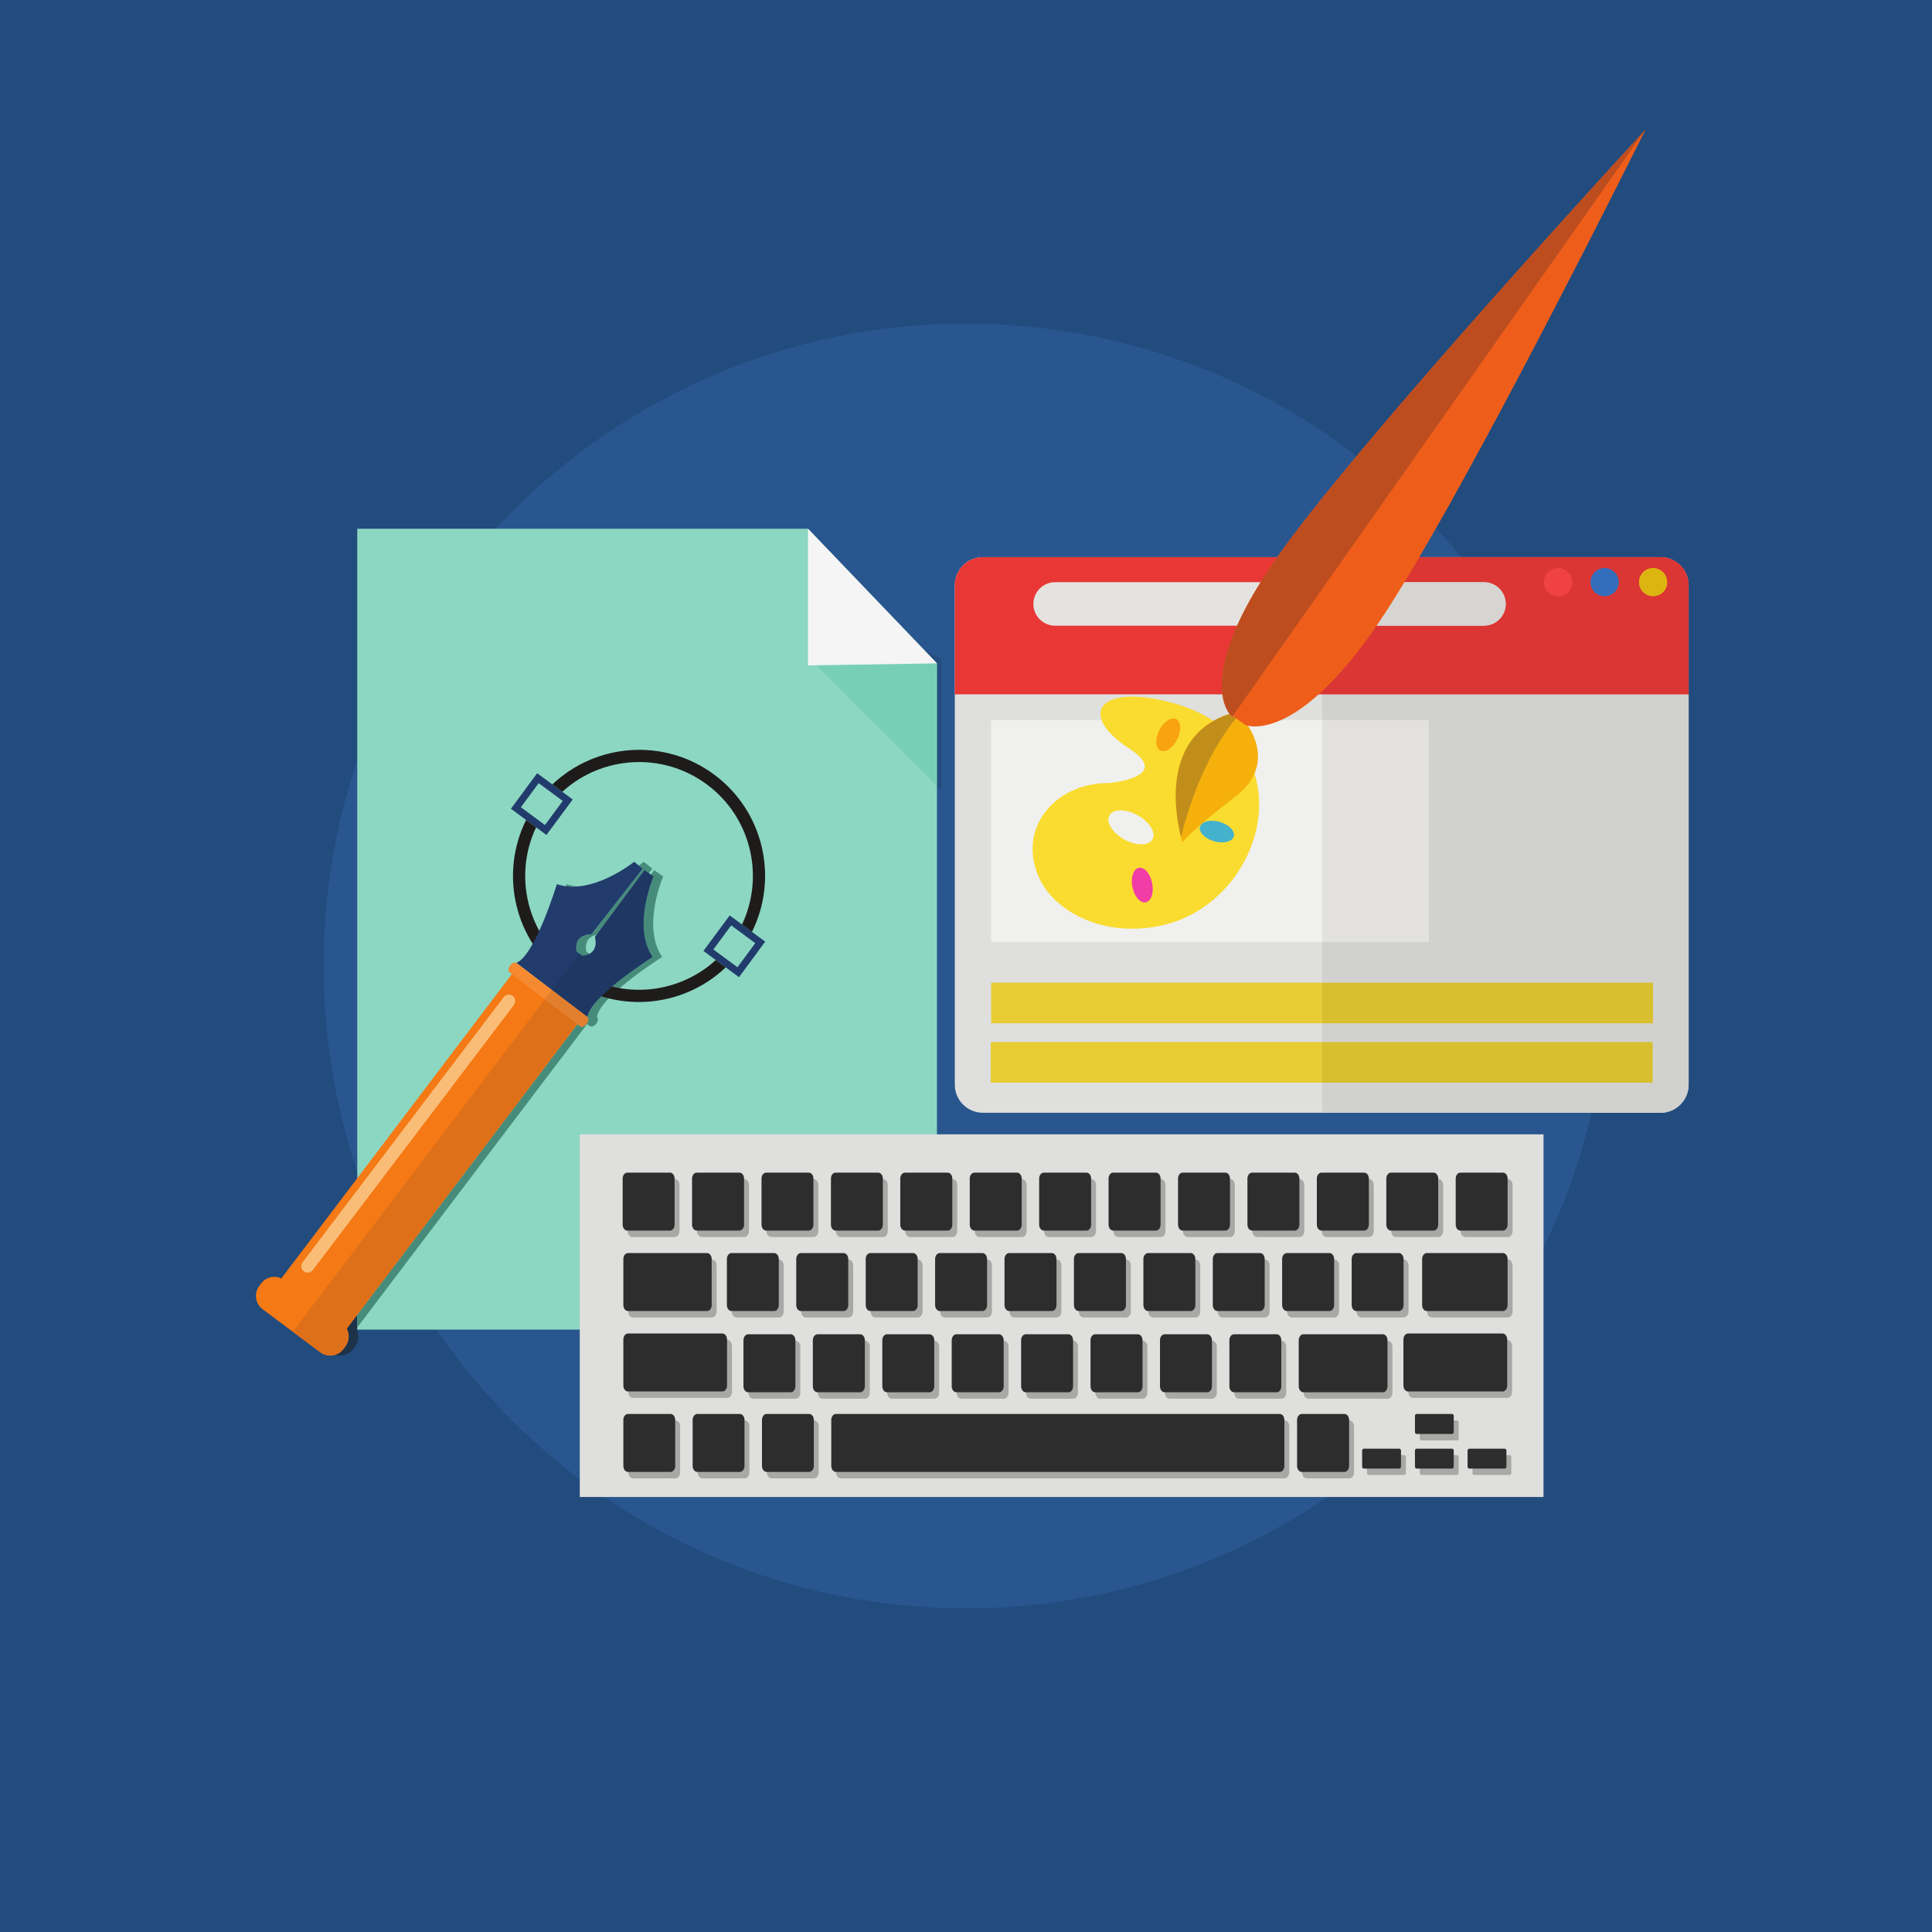 <?xml version="1.0" encoding="UTF-8" standalone="no"?>
<svg
   xmlns:dc="http://purl.org/dc/elements/1.1/"
   xmlns:cc="http://creativecommons.org/ns#"
   xmlns:rdf="http://www.w3.org/1999/02/22-rdf-syntax-ns#"
   xmlns:svg="http://www.w3.org/2000/svg"
   xmlns="http://www.w3.org/2000/svg"
   version="1.1"
   id="svg16182"
   viewBox="0 0 300 300"
   height="300"
   width="300">
  <defs
     id="defs16184" />
  <g
     transform="translate(-234.285,-358.077)"
     id="layer1">
    <g
       transform="matrix(0.15,0,0,0.15,280.142,449.223)"
       id="g16490">
      <path
         id="path7401"
         style="fill:#224b7e;fill-opacity:1;fill-rule:nonzero;stroke:none"
         d="m -305.715,1392.363 2000.001,0 0,-2000.001 -2000.001,0 0,2000.001 z" />
      <path
         id="path7403"
         style="fill:#29568e;fill-opacity:1;fill-rule:nonzero;stroke:none"
         d="m 1359.316,392.362 c 0,367.274 -297.75,664.997 -665.031,664.997 -367.274,0 -664.996,-297.723 -664.996,-664.997 0,-367.281 297.722,-665.031 664.996,-665.031 367.281,0 665.031,297.751 665.031,665.031" />
      <path
         id="path7423"
         style="fill:#dfdfdd;fill-opacity:1;fill-rule:nonzero;stroke:none"
         d="m 1442.344,515.198 c 0,16.087 -13.02,29.107 -29.108,29.107 l -701.433,0 c -16.087,0 -29.106,-13.02 -29.106,-29.107 l 0,-516.974 c 0,-16.087 13.019,-29.107 29.106,-29.107 l 701.433,0 c 16.087,0 29.108,13.02 29.108,29.107 l 0,516.974" />
      <path
         id="path7425"
         style="fill:#e83735;fill-opacity:1;fill-rule:nonzero;stroke:none"
         d="m 1413.236,-30.883 -701.433,0 c -16.087,0 -29.106,13.02 -29.106,29.107 l 0,112.883 759.646,0 0,-112.883 c 0,-16.087 -13.02,-29.107 -29.108,-29.107" />
      <path
         id="path7427"
         style="fill:#f14748;fill-opacity:1;fill-rule:nonzero;stroke:none"
         d="m 1321.825,-4.98 c 0,8.044 -6.544,14.52 -14.588,14.52 -8.044,0 -14.52,-6.476 -14.52,-14.52 0,-8.044 6.476,-14.588 14.52,-14.588 8.044,0 14.588,6.544 14.588,14.588" />
      <path
         id="path7429"
         style="fill:#3875c3;fill-opacity:1;fill-rule:nonzero;stroke:none"
         d="m 1369.95,-4.98 c 0,8.044 -6.544,14.52 -14.588,14.52 -8.044,0 -14.519,-6.476 -14.519,-14.52 0,-8.044 6.475,-14.588 14.519,-14.588 8.044,0 14.588,6.544 14.588,14.588" />
      <path
         id="path7431"
         style="fill:#ecc10c;fill-opacity:1;fill-rule:nonzero;stroke:none"
         d="m 1420.121,-4.98 c 0,8.044 -6.544,14.52 -14.588,14.52 -8.044,0 -14.52,-6.476 -14.52,-14.52 0,-8.044 6.476,-14.588 14.52,-14.588 8.044,0 14.588,6.544 14.588,14.588" />
      <path
         id="path7433"
         style="fill:#e4e3e0;fill-opacity:1;fill-rule:nonzero;stroke:none"
         d="m 1253.045,17.584 c 0,12.406 -10.089,22.495 -22.562,22.495 l -443.9,0 c -12.474,0 -22.562,-10.089 -22.562,-22.495 0,-12.475 10.089,-22.563 22.562,-22.563 l 443.9,0 c 12.474,0 22.562,10.089 22.562,22.563" />
      <path
         id="path7435"
         style="fill:#f0f0ef;fill-opacity:1;fill-rule:nonzero;stroke:none"
         d="m 720.325,367.55 453.037,0 0,-229.764 -453.037,0 0,229.764 z" />
      <path
         id="path7437"
         style="fill:#e7cc34;fill-opacity:1;fill-rule:nonzero;stroke:none"
         d="m 720.325,451.667 342.61,0 0,-42.048 -342.61,0 0,42.048 z" />
      <path
         id="path7439"
         style="fill:#e7cc34;fill-opacity:1;fill-rule:nonzero;stroke:none"
         d="m 719.916,513.153 343.022,0 0,-42.074 -343.022,0 0,42.074 z" />
      <path
         id="path7441"
         style="fill:#d1d1cf;fill-opacity:1;fill-rule:nonzero;stroke:none"
         d="m 1413.236,544.305 -350.308,0 0,-31.152 342.195,0 0,-42.059 -342.195,0 0,-19.427 342.605,0 0,-42.059 -342.605,0 0,-42.059 110.43,0 0,-229.721 -110.43,0 0,-26.721 379.415,0 0,404.09 c 0,16.087 -13.02,29.107 -29.108,29.107" />
      <path
         id="path7443"
         style="fill:#db3633;fill-opacity:1;fill-rule:nonzero;stroke:none"
         d="m 1442.344,111.108 -379.415,0 0,-3.204 c 16.565,-15.474 35.447,-37.219 56.443,-67.825 l 111.111,0 c 12.474,0 22.562,-10.089 22.562,-22.495 0,-12.475 -10.089,-22.563 -22.562,-22.563 l -82.345,0 c 4.976,-8.18 10.156,-16.905 15.405,-25.903 l 249.694,0 c 16.087,0 29.108,13.02 29.108,29.107 l 0,112.883 m -36.81,-130.675 c -8.044,0 -14.52,6.544 -14.52,14.588 0,8.044 6.476,14.52 14.52,14.52 8.044,0 14.588,-6.476 14.588,-14.52 0,-8.044 -6.544,-14.588 -14.588,-14.588 m -50.171,0 c -8.044,0 -14.519,6.544 -14.519,14.588 0,8.044 6.475,14.52 14.519,14.52 8.044,0 14.588,-6.476 14.588,-14.52 0,-8.044 -6.544,-14.588 -14.588,-14.588 m -48.125,0 c -8.044,0 -14.52,6.544 -14.52,14.588 0,8.044 6.476,14.52 14.52,14.52 8.044,0 14.588,-6.476 14.588,-14.52 0,-8.044 -6.544,-14.588 -14.588,-14.588" />
      <path
         id="path7445"
         style="fill:#f04341;fill-opacity:1;fill-rule:nonzero;stroke:none"
         d="m 1307.238,9.54 c -8.044,0 -14.52,-6.476 -14.52,-14.52 0,-8.044 6.476,-14.588 14.52,-14.588 8.044,0 14.588,6.544 14.588,14.588 0,8.044 -6.544,14.52 -14.588,14.52" />
      <path
         id="path7447"
         style="fill:#336dbc;fill-opacity:1;fill-rule:nonzero;stroke:none"
         d="m 1355.363,9.54 c -8.044,0 -14.519,-6.476 -14.519,-14.52 0,-8.044 6.475,-14.588 14.519,-14.588 8.044,0 14.588,6.544 14.588,14.588 0,8.044 -6.544,14.52 -14.588,14.52" />
      <path
         id="path7449"
         style="fill:#ddb511;fill-opacity:1;fill-rule:nonzero;stroke:none"
         d="m 1405.534,9.54 c -8.044,0 -14.52,-6.476 -14.52,-14.52 0,-8.044 6.476,-14.588 14.52,-14.588 8.044,0 14.588,6.544 14.588,14.588 0,8.044 -6.544,14.52 -14.588,14.52" />
      <path
         id="path7451"
         style="fill:#d6d5d2;fill-opacity:1;fill-rule:nonzero;stroke:none"
         d="m 1230.483,40.078 -111.111,0 c 3.544,-5.249 7.225,-10.702 10.975,-16.496 5.589,-8.725 11.588,-18.269 17.791,-28.562 l 82.345,0 c 12.474,0 22.562,10.089 22.562,22.563 0,12.406 -10.089,22.495 -22.562,22.495" />
      <path
         id="path7453"
         style="fill:#e2e1df;fill-opacity:1;fill-rule:nonzero;stroke:none"
         d="m 1062.929,367.55 110.427,0 0,-229.764 -110.427,0 0,229.764 z" />
      <path
         id="path7455"
         style="fill:#d7bf2f;fill-opacity:1;fill-rule:nonzero;stroke:none"
         d="m 1062.929,451.667 342.614,0 0,-42.048 -342.614,0 0,42.048 z" />
      <path
         id="path7457"
         style="fill:#d7bf2f;fill-opacity:1;fill-rule:nonzero;stroke:none"
         d="m 1062.929,513.153 342.201,0 0,-42.074 -342.201,0 0,42.074 z" />
      <path
         id="path7459"
         style="fill:#8cd7c2;fill-opacity:1;fill-rule:nonzero;stroke:none"
         d="m 64.121,-60.262 0,829.06 600.102,0 0,-689.66 -133.47,-139.4 -466.632,0" />
      <path
         id="path7461"
         style="fill:#244d7d;fill-opacity:1;fill-rule:nonzero;stroke:none"
         d="m 668.723,210.426 -4.499,-4.567 0,-126.721 -13.906,-14.52 18.405,10.361 0,135.447" />
      <path
         id="path7463"
         style="fill:#77d0b5;fill-opacity:1;fill-rule:nonzero;stroke:none"
         d="m 664.224,205.859 -130.947,-130.879 37.288,-55.351 79.754,44.99 13.906,14.52 0,126.721" />
      <path
         id="path7465"
         style="fill:#f5f5f5;fill-opacity:1;fill-rule:nonzero;stroke:none"
         d="m 664.224,79.07 -133.47,2.113 0,-141.445 133.47,139.332" />
      <path
         id="path7467"
         style="fill:#213c6c;fill-opacity:1;fill-rule:nonzero;stroke:none"
         d="m 276.835,221.469 -18.413,24.949 -24.921,-18.405 18.398,-24.949 24.936,18.405 z m -53.641,8.112 36.776,27.13 27.165,-36.742 -36.776,-27.198 -27.165,36.81" />
      <path
         id="path7469"
         style="fill:#213c6c;fill-opacity:1;fill-rule:nonzero;stroke:none"
         d="m 476.126,368.709 -18.405,24.949 -24.922,-18.405 18.399,-24.949 24.929,18.405 z m -53.641,8.044 36.79,27.198 27.164,-36.81 -36.775,-27.13 -27.179,36.742" />
      <path
         id="path7471"
         style="fill:#1e1c1b;fill-opacity:1;fill-rule:nonzero;stroke:none"
         d="m 435.246,386.227 c -40.75,37.219 -103.388,41.718 -149.461,7.703 -46.06,-34.015 -60.15,-95.228 -36.538,-145.126 l -10.328,-7.635 c -27.634,55.692 -12.385,124.745 39.325,162.986 51.725,38.173 122.257,32.447 167.315,-10.361 l -10.314,-7.566" />
      <path
         id="path7473"
         style="fill:#1e1c1b;fill-opacity:1;fill-rule:nonzero;stroke:none"
         d="m 266.099,204.428 10.312,7.566 c 40.736,-37.219 103.375,-41.718 149.463,-7.703 46.06,34.015 60.15,95.228 36.536,145.126 l 10.321,7.635 C 500.373,301.36 485.138,232.308 433.413,194.066 381.688,155.893 311.163,161.619 266.099,204.428" />
      <path
         id="path7475"
         style="fill:#dfdfdd;fill-opacity:1;fill-rule:evenodd;stroke:none"
         d="m 294.476,942.049 997.662,0 0,-375.45 -997.662,0 0,375.45 z" />
      <path
         id="path7477"
         style="fill:#a8a8a6;fill-opacity:1;fill-rule:nonzero;stroke:none"
         d="m 392.996,672.928 -44.274,0 c -2.624,0 -4.785,-2.802 -4.785,-6.176 l 0,-47.676 c 0,-3.367 2.161,-6.162 4.785,-6.162 l 44.274,0 c 2.625,0 4.69,2.795 4.69,6.162 l 0,47.676 c 0,3.374 -2.065,6.176 -4.69,6.176" />
      <path
         id="path7479"
         style="fill:#a8a8a6;fill-opacity:1;fill-rule:nonzero;stroke:none"
         d="m 464.824,672.928 -44.26,0 c -2.618,0 -4.8,-2.802 -4.8,-6.176 l 0,-47.676 c 0,-3.367 2.183,-6.162 4.8,-6.162 l 44.26,0 c 2.624,0 4.785,2.795 4.785,6.162 l 0,47.676 c 0,3.374 -2.161,6.176 -4.785,6.176" />
      <path
         id="path7481"
         style="fill:#a8a8a6;fill-opacity:1;fill-rule:nonzero;stroke:none"
         d="m 536.685,672.928 -44.2,0 c -2.624,0 -4.812,-2.802 -4.812,-6.176 l 0,-47.676 c 0,-3.367 2.189,-6.162 4.812,-6.162 l 44.2,0 c 2.59,0 4.771,2.795 4.771,6.162 l 0,47.676 c 0,3.374 -2.181,6.176 -4.771,6.176" />
      <path
         id="path7483"
         style="fill:#a8a8a6;fill-opacity:1;fill-rule:nonzero;stroke:none"
         d="m 608.533,672.928 -44.24,0 c -2.591,0 -4.772,-2.802 -4.772,-6.176 l 0,-47.676 c 0,-3.367 2.181,-6.162 4.772,-6.162 l 44.24,0 c 2.658,0 4.771,2.795 4.771,6.162 l 0,47.676 c 0,3.374 -2.114,6.176 -4.771,6.176" />
      <path
         id="path7485"
         style="fill:#a8a8a6;fill-opacity:1;fill-rule:nonzero;stroke:none"
         d="m 680.448,672.928 -44.307,0 c -2.591,0 -4.772,-2.802 -4.772,-6.176 l 0,-47.676 c 0,-3.367 2.181,-6.162 4.772,-6.162 l 44.307,0 c 2.59,0 4.771,2.795 4.771,6.162 l 0,47.676 c 0,3.374 -2.181,6.176 -4.771,6.176" />
      <path
         id="path7487"
         style="fill:#a8a8a6;fill-opacity:1;fill-rule:nonzero;stroke:none"
         d="m 752.226,672.928 -44.171,0 c -2.59,0 -4.771,-2.802 -4.771,-6.176 l 0,-47.676 c 0,-3.367 2.181,-6.162 4.771,-6.162 l 44.171,0 c 2.659,0 4.84,2.795 4.84,6.162 l 0,47.676 c 0,3.374 -2.181,6.176 -4.84,6.176" />
      <path
         id="path7489"
         style="fill:#a8a8a6;fill-opacity:1;fill-rule:nonzero;stroke:none"
         d="m 824.074,672.928 -44.171,0 c -2.659,0 -4.771,-2.802 -4.771,-6.176 l 0,-47.676 c 0,-3.367 2.112,-6.162 4.771,-6.162 l 44.171,0 c 2.728,0 4.772,2.795 4.772,6.162 l 0,47.676 c 0,3.374 -2.045,6.176 -4.772,6.176" />
      <path
         id="path7491"
         style="fill:#a8a8a6;fill-opacity:1;fill-rule:nonzero;stroke:none"
         d="m 895.99,672.928 -44.309,0 c -2.59,0 -4.771,-2.802 -4.771,-6.176 l 0,-47.676 c 0,-3.367 2.181,-6.162 4.771,-6.162 l 44.309,0 c 2.59,0 4.771,2.795 4.771,6.162 l 0,47.676 c 0,3.374 -2.181,6.176 -4.771,6.176" />
      <path
         id="path7493"
         style="fill:#a8a8a6;fill-opacity:1;fill-rule:nonzero;stroke:none"
         d="m 967.838,672.928 -44.172,0 c -2.726,0 -4.771,-2.802 -4.771,-6.176 l 0,-47.676 c 0,-3.367 2.045,-6.162 4.771,-6.162 l 44.172,0 c 2.59,0 4.771,2.795 4.771,6.162 l 0,47.676 c 0,3.374 -2.181,6.176 -4.771,6.176" />
      <path
         id="path7495"
         style="fill:#a8a8a6;fill-opacity:1;fill-rule:nonzero;stroke:none"
         d="m 1039.685,672.928 -44.172,0 c -2.659,0 -4.84,-2.802 -4.84,-6.176 l 0,-47.676 c 0,-3.367 2.181,-6.162 4.84,-6.162 l 44.172,0 c 2.726,0 4.771,2.795 4.771,6.162 l 0,47.676 c 0,3.374 -2.045,6.176 -4.771,6.176" />
      <path
         id="path7497"
         style="fill:#a8a8a6;fill-opacity:1;fill-rule:nonzero;stroke:none"
         d="m 1111.6,672.928 -44.309,0 c -2.59,0 -4.771,-2.802 -4.771,-6.176 l 0,-47.676 c 0,-3.367 2.181,-6.162 4.771,-6.162 l 44.309,0 c 2.59,0 4.771,2.795 4.771,6.162 l 0,47.676 c 0,3.374 -2.181,6.176 -4.771,6.176" />
      <path
         id="path7499"
         style="fill:#a8a8a6;fill-opacity:1;fill-rule:nonzero;stroke:none"
         d="m 500.803,756.187 -44.206,0 c -2.611,0 -4.771,-2.788 -4.771,-6.162 l 0,-47.676 c 0,-3.374 2.16,-6.149 4.771,-6.149 l 44.206,0 c 2.61,0 4.785,2.774 4.785,6.149 l 0,47.676 c 0,3.374 -2.175,6.162 -4.785,6.162" />
      <path
         id="path7501"
         style="fill:#a8a8a6;fill-opacity:1;fill-rule:nonzero;stroke:none"
         d="m 572.745,756.187 -44.309,0 c -2.659,0 -4.771,-2.788 -4.771,-6.162 l 0,-47.676 c 0,-3.374 2.112,-6.149 4.771,-6.149 l 44.309,0 c 2.59,0 4.771,2.774 4.771,6.149 l 0,47.676 c 0,3.374 -2.181,6.162 -4.771,6.162" />
      <path
         id="path7503"
         style="fill:#a8a8a6;fill-opacity:1;fill-rule:nonzero;stroke:none"
         d="m 644.524,756.187 -44.24,0 c -2.659,0 -4.704,-2.788 -4.704,-6.162 l 0,-47.676 c 0,-3.374 2.045,-6.149 4.704,-6.149 l 44.24,0 c 2.659,0 4.84,2.774 4.84,6.149 l 0,47.676 c 0,3.374 -2.181,6.162 -4.84,6.162" />
      <path
         id="path7505"
         style="fill:#a8a8a6;fill-opacity:1;fill-rule:nonzero;stroke:none"
         d="m 716.371,756.187 -44.171,0 c -2.659,0 -4.772,-2.788 -4.772,-6.162 l 0,-47.676 c 0,-3.374 2.114,-6.149 4.772,-6.149 l 44.171,0 c 2.659,0 4.771,2.774 4.771,6.149 l 0,47.676 c 0,3.374 -2.112,6.162 -4.771,6.162" />
      <path
         id="path7507"
         style="fill:#a8a8a6;fill-opacity:1;fill-rule:nonzero;stroke:none"
         d="m 788.286,756.187 -44.24,0 c -2.658,0 -4.771,-2.788 -4.771,-6.162 l 0,-47.676 c 0,-3.374 2.114,-6.149 4.771,-6.149 l 44.24,0 c 2.659,0 4.704,2.774 4.704,6.149 l 0,47.676 c 0,3.374 -2.045,6.162 -4.704,6.162" />
      <path
         id="path7509"
         style="fill:#a8a8a6;fill-opacity:1;fill-rule:nonzero;stroke:none"
         d="m 860.134,756.187 -44.24,0 c -2.657,0 -4.84,-2.788 -4.84,-6.162 l 0,-47.676 c 0,-3.374 2.183,-6.149 4.84,-6.149 l 44.24,0 c 2.659,0 4.772,2.774 4.772,6.149 l 0,47.676 c 0,3.374 -2.114,6.162 -4.772,6.162" />
      <path
         id="path7511"
         style="fill:#a8a8a6;fill-opacity:1;fill-rule:nonzero;stroke:none"
         d="m 931.981,756.187 -44.24,0 c -2.59,0 -4.771,-2.788 -4.771,-6.162 l 0,-47.676 c 0,-3.374 2.181,-6.149 4.771,-6.149 l 44.24,0 c 2.59,0 4.772,2.774 4.772,6.149 l 0,47.676 c 0,3.374 -2.183,6.162 -4.772,6.162" />
      <path
         id="path7513"
         style="fill:#a8a8a6;fill-opacity:1;fill-rule:nonzero;stroke:none"
         d="m 1003.898,756.187 -44.309,0 c -2.59,0 -4.771,-2.788 -4.771,-6.162 l 0,-47.676 c 0,-3.374 2.181,-6.149 4.771,-6.149 l 44.309,0 c 2.59,0 4.702,2.774 4.702,6.149 l 0,47.676 c 0,3.374 -2.112,6.162 -4.702,6.162" />
      <path
         id="path7515"
         style="fill:#a8a8a6;fill-opacity:1;fill-rule:nonzero;stroke:none"
         d="m 1075.745,756.187 -44.309,0 c -2.59,0 -4.771,-2.788 -4.771,-6.162 l 0,-47.676 c 0,-3.374 2.181,-6.149 4.771,-6.149 l 44.309,0 c 2.59,0 4.771,2.774 4.771,6.149 l 0,47.676 c 0,3.374 -2.181,6.162 -4.771,6.162" />
      <path
         id="path7517"
         style="fill:#a8a8a6;fill-opacity:1;fill-rule:nonzero;stroke:none"
         d="m 1147.591,756.187 -44.24,0 c -2.59,0 -4.771,-2.788 -4.771,-6.162 l 0,-47.676 c 0,-3.374 2.181,-6.149 4.771,-6.149 l 44.24,0 c 2.591,0 4.772,2.774 4.772,6.149 l 0,47.676 c 0,3.374 -2.181,6.162 -4.772,6.162" />
      <path
         id="path7519"
         style="fill:#a8a8a6;fill-opacity:1;fill-rule:nonzero;stroke:none"
         d="m 1183.379,672.928 -44.171,0 c -2.659,0 -4.771,-2.802 -4.771,-6.176 l 0,-47.676 c 0,-3.367 2.112,-6.162 4.771,-6.162 l 44.171,0 c 2.659,0 4.84,2.795 4.84,6.162 l 0,47.676 c 0,3.374 -2.181,6.176 -4.84,6.176" />
      <path
         id="path7521"
         style="fill:#a8a8a6;fill-opacity:1;fill-rule:nonzero;stroke:none"
         d="m 1255.226,672.928 -44.171,0 c -2.591,0 -4.772,-2.802 -4.772,-6.176 l 0,-47.676 c 0,-3.367 2.181,-6.162 4.772,-6.162 l 44.171,0 c 2.659,0 4.84,2.795 4.84,6.162 l 0,47.676 c 0,3.374 -2.181,6.176 -4.84,6.176" />
      <path
         id="path7523"
         style="fill:#a8a8a6;fill-opacity:1;fill-rule:nonzero;stroke:none"
         d="m 1255.226,756.187 -78.869,0 c -2.59,0 -4.771,-2.788 -4.771,-6.162 l 0,-47.676 c 0,-3.374 2.181,-6.149 4.771,-6.149 l 78.869,0 c 2.659,0 4.84,2.774 4.84,6.149 l 0,47.676 c 0,3.374 -2.181,6.162 -4.84,6.162" />
      <path
         id="path7525"
         style="fill:#a8a8a6;fill-opacity:1;fill-rule:nonzero;stroke:none"
         d="m 431.306,756.187 -81.854,0 c -2.728,0 -4.793,-2.788 -4.793,-6.162 l 0,-47.676 c 0,-3.374 2.065,-6.149 4.793,-6.149 l 81.854,0 c 2.618,0 4.793,2.774 4.793,6.149 l 0,47.676 c 0,3.374 -2.175,6.162 -4.793,6.162" />
      <path
         id="path7527"
         style="fill:#a8a8a6;fill-opacity:1;fill-rule:nonzero;stroke:none"
         d="m 447.21,839.459 -97.757,0 c -2.728,0 -4.793,-2.774 -4.793,-6.155 l 0,-47.689 c 0,-3.367 2.065,-6.155 4.793,-6.155 l 97.757,0 c 2.618,0 4.791,2.788 4.791,6.155 l 0,47.689 c 0,3.381 -2.174,6.155 -4.791,6.155" />
      <path
         id="path7529"
         style="fill:#a8a8a6;fill-opacity:1;fill-rule:nonzero;stroke:none"
         d="m 393.549,922.737 -44.096,0 c -2.728,0 -4.793,-2.774 -4.793,-6.149 l 0,-47.703 c 0,-3.361 2.065,-6.149 4.793,-6.149 l 44.096,0 c 2.611,0 4.771,2.788 4.771,6.149 l 0,47.703 c 0,3.374 -2.16,6.149 -4.771,6.149" />
      <path
         id="path7531"
         style="fill:#a8a8a6;fill-opacity:1;fill-rule:nonzero;stroke:none"
         d="m 465.274,922.737 -44.09,0 c -2.611,0 -4.785,-2.774 -4.785,-6.149 l 0,-47.703 c 0,-3.361 2.174,-6.149 4.785,-6.149 l 44.09,0 c 2.611,0 4.785,2.788 4.785,6.149 l 0,47.703 c 0,3.374 -2.174,6.149 -4.785,6.149" />
      <path
         id="path7533"
         style="fill:#a8a8a6;fill-opacity:1;fill-rule:nonzero;stroke:none"
         d="m 537.025,922.737 -44.102,0 c -2.611,0 -4.772,-2.774 -4.772,-6.149 l 0,-47.703 c 0,-3.361 2.161,-6.149 4.772,-6.149 l 44.102,0 c 2.728,0 4.772,2.788 4.772,6.149 l 0,47.703 c 0,3.374 -2.045,6.149 -4.772,6.149" />
      <path
         id="path7535"
         style="fill:#a8a8a6;fill-opacity:1;fill-rule:nonzero;stroke:none"
         d="m 1024.143,922.737 -459.441,0 c -2.659,0 -4.84,-2.774 -4.84,-6.149 l 0,-47.703 c 0,-3.361 2.181,-6.149 4.84,-6.149 l 459.441,0 c 2.659,0 4.771,2.788 4.771,6.149 l 0,47.703 c 0,3.374 -2.112,6.149 -4.771,6.149" />
      <path
         id="path7537"
         style="fill:#a8a8a6;fill-opacity:1;fill-rule:nonzero;stroke:none"
         d="m 517.939,840.29 -44.165,0 c -2.638,0 -4.799,-2.788 -4.799,-6.162 l 0,-47.689 c 0,-3.374 2.161,-6.162 4.799,-6.162 l 44.165,0 c 2.659,0 4.84,2.788 4.84,6.162 l 0,47.689 c 0,3.374 -2.181,6.162 -4.84,6.162" />
      <path
         id="path7539"
         style="fill:#a8a8a6;fill-opacity:1;fill-rule:nonzero;stroke:none"
         d="m 589.855,840.29 -44.24,0 c -2.659,0 -4.772,-2.788 -4.772,-6.162 l 0,-47.689 c 0,-3.374 2.114,-6.162 4.772,-6.162 l 44.24,0 c 2.658,0 4.839,2.788 4.839,6.162 l 0,47.689 c 0,3.374 -2.181,6.162 -4.839,6.162" />
      <path
         id="path7541"
         style="fill:#a8a8a6;fill-opacity:1;fill-rule:nonzero;stroke:none"
         d="m 661.701,840.29 -44.24,0 c -2.658,0 -4.702,-2.788 -4.702,-6.162 l 0,-47.689 c 0,-3.374 2.045,-6.162 4.702,-6.162 l 44.24,0 c 2.591,0 4.772,2.788 4.772,6.162 l 0,47.689 c 0,3.374 -2.181,6.162 -4.772,6.162" />
      <path
         id="path7543"
         style="fill:#a8a8a6;fill-opacity:1;fill-rule:nonzero;stroke:none"
         d="m 733.549,840.29 -44.171,0 c -2.659,0 -4.771,-2.788 -4.771,-6.162 l 0,-47.689 c 0,-3.374 2.112,-6.162 4.771,-6.162 l 44.171,0 c 2.591,0 4.772,2.788 4.772,6.162 l 0,47.689 c 0,3.374 -2.181,6.162 -4.772,6.162" />
      <path
         id="path7545"
         style="fill:#a8a8a6;fill-opacity:1;fill-rule:nonzero;stroke:none"
         d="m 805.465,840.29 -44.309,0 c -2.59,0 -4.771,-2.788 -4.771,-6.162 l 0,-47.689 c 0,-3.374 2.181,-6.162 4.771,-6.162 l 44.309,0 c 2.59,0 4.704,2.788 4.704,6.162 l 0,47.689 c 0,3.374 -2.114,6.162 -4.704,6.162" />
      <path
         id="path7547"
         style="fill:#a8a8a6;fill-opacity:1;fill-rule:nonzero;stroke:none"
         d="m 877.313,840.29 -44.309,0 c -2.59,0 -4.771,-2.788 -4.771,-6.162 l 0,-47.689 c 0,-3.374 2.181,-6.162 4.771,-6.162 l 44.309,0 c 2.59,0 4.771,2.788 4.771,6.162 l 0,47.689 c 0,3.374 -2.181,6.162 -4.771,6.162" />
      <path
         id="path7549"
         style="fill:#a8a8a6;fill-opacity:1;fill-rule:nonzero;stroke:none"
         d="m 949.091,840.29 -44.171,0 c -2.591,0 -4.772,-2.788 -4.772,-6.162 l 0,-47.689 c 0,-3.374 2.181,-6.162 4.772,-6.162 l 44.171,0 c 2.659,0 4.84,2.788 4.84,6.162 l 0,47.689 c 0,3.374 -2.181,6.162 -4.84,6.162" />
      <path
         id="path7551"
         style="fill:#a8a8a6;fill-opacity:1;fill-rule:nonzero;stroke:none"
         d="m 1021.075,840.29 -44.309,0 c -2.59,0 -4.771,-2.788 -4.771,-6.162 l 0,-47.689 c 0,-3.374 2.181,-6.162 4.771,-6.162 l 44.309,0 c 2.59,0 4.704,2.788 4.704,6.162 l 0,47.689 c 0,3.374 -2.114,6.162 -4.704,6.162" />
      <path
         id="path7553"
         style="fill:#a8a8a6;fill-opacity:1;fill-rule:nonzero;stroke:none"
         d="m 1130.891,840.29 -82.278,0 c -2.658,0 -4.771,-2.788 -4.771,-6.162 l 0,-47.689 c 0,-3.374 2.114,-6.162 4.771,-6.162 l 82.278,0 c 2.659,0 4.84,2.788 4.84,6.162 l 0,47.689 c 0,3.374 -2.181,6.162 -4.84,6.162" />
      <path
         id="path7555"
         style="fill:#a8a8a6;fill-opacity:1;fill-rule:nonzero;stroke:none"
         d="m 1254.818,839.459 -97.888,0 c -2.59,0 -4.771,-2.774 -4.771,-6.155 l 0,-47.689 c 0,-3.367 2.181,-6.155 4.771,-6.155 l 97.888,0 c 2.59,0 4.771,2.788 4.771,6.155 l 0,47.689 c 0,3.381 -2.181,6.155 -4.771,6.155" />
      <path
         id="path7557"
         style="fill:#a8a8a6;fill-opacity:1;fill-rule:nonzero;stroke:none"
         d="m 1202.603,883.44 -36.879,0 c -0.886,0 -1.636,-0.941 -1.636,-2.106 l 0,-16.523 c 0,-1.152 0.75,-2.072 1.636,-2.072 l 36.879,0 c 0.886,0 1.704,0.92 1.704,2.072 l 0,16.523 c 0,1.166 -0.818,2.106 -1.704,2.106" />
      <path
         id="path7559"
         style="fill:#a8a8a6;fill-opacity:1;fill-rule:nonzero;stroke:none"
         d="m 1202.603,919.261 -36.879,0 c -0.886,0 -1.636,-0.934 -1.636,-2.099 l 0,-16.401 c 0,-1.159 0.75,-2.099 1.636,-2.099 l 36.879,0 c 0.886,0 1.704,0.941 1.704,2.099 l 0,16.401 c 0,1.166 -0.818,2.099 -1.704,2.099" />
      <path
         id="path7561"
         style="fill:#a8a8a6;fill-opacity:1;fill-rule:nonzero;stroke:none"
         d="m 1147.933,919.261 -36.877,0 c -0.886,0 -1.636,-0.934 -1.636,-2.099 l 0,-16.401 c 0,-1.159 0.75,-2.099 1.636,-2.099 l 36.877,0 c 0.886,0 1.704,0.941 1.704,2.099 l 0,16.401 c 0,1.166 -0.818,2.099 -1.704,2.099" />
      <path
         id="path7563"
         style="fill:#a8a8a6;fill-opacity:1;fill-rule:nonzero;stroke:none"
         d="m 1257.135,919.261 -36.81,0 c -0.954,0 -1.772,-0.934 -1.772,-2.099 l 0,-16.401 c 0,-1.159 0.819,-2.099 1.772,-2.099 l 36.81,0 c 0.886,0 1.636,0.941 1.636,2.099 l 0,16.401 c 0,1.166 -0.75,2.099 -1.636,2.099" />
      <path
         id="path7565"
         style="fill:#a8a8a6;fill-opacity:1;fill-rule:nonzero;stroke:none"
         d="m 1091.15,922.737 -44.24,0 c -2.659,0 -4.84,-2.774 -4.84,-6.149 l 0,-47.703 c 0,-3.361 2.181,-6.149 4.84,-6.149 l 44.24,0 c 2.659,0 4.84,2.788 4.84,6.149 l 0,47.703 c 0,3.374 -2.181,6.149 -4.84,6.149" />
      <path
         id="path7567"
         style="fill:#2e2d2d;fill-opacity:1;fill-rule:evenodd;stroke:none"
         d="m 343.651,606.261 44.288,0 c 2.625,0 4.684,2.788 4.684,6.149 l 0,47.689 c 0,3.374 -2.059,6.162 -4.684,6.162 l -44.288,0 c -2.625,0 -4.793,-2.788 -4.793,-6.162 l 0,-47.689 c 0,-3.361 2.167,-6.149 4.793,-6.149" />
      <path
         id="path7569"
         style="fill:#2e2d2d;fill-opacity:1;fill-rule:evenodd;stroke:none"
         d="m 415.485,606.261 44.274,0 c 2.625,0 4.779,2.788 4.779,6.149 l 0,47.689 c 0,3.374 -2.154,6.162 -4.779,6.162 l -44.274,0 c -2.611,0 -4.785,-2.788 -4.785,-6.162 l 0,-47.689 c 0,-3.361 2.174,-6.149 4.785,-6.149" />
      <path
         id="path7571"
         style="fill:#2e2d2d;fill-opacity:1;fill-rule:evenodd;stroke:none"
         d="m 487.414,606.261 44.159,0 c 2.659,0 4.771,2.788 4.771,6.149 l 0,47.689 c 0,3.374 -2.112,6.162 -4.771,6.162 l -44.159,0 c -2.618,0 -4.805,-2.788 -4.805,-6.162 l 0,-47.689 c 0,-3.361 2.188,-6.149 4.805,-6.149" />
      <path
         id="path7573"
         style="fill:#2e2d2d;fill-opacity:1;fill-rule:evenodd;stroke:none"
         d="m 559.248,606.261 44.172,0 c 2.726,0 4.771,2.788 4.771,6.149 l 0,47.689 c 0,3.374 -2.045,6.162 -4.771,6.162 l -44.172,0 c -2.659,0 -4.771,-2.788 -4.771,-6.162 l 0,-47.689 c 0,-3.361 2.112,-6.149 4.771,-6.149" />
      <path
         id="path7575"
         style="fill:#2e2d2d;fill-opacity:1;fill-rule:evenodd;stroke:none"
         d="m 631.095,606.261 44.24,0 c 2.659,0 4.771,2.788 4.771,6.149 l 0,47.689 c 0,3.374 -2.112,6.162 -4.771,6.162 l -44.24,0 c -2.659,0 -4.84,-2.788 -4.84,-6.162 l 0,-47.689 c 0,-3.361 2.181,-6.149 4.84,-6.149" />
      <path
         id="path7577"
         style="fill:#2e2d2d;fill-opacity:1;fill-rule:evenodd;stroke:none"
         d="m 703.011,606.261 44.171,0 c 2.59,0 4.771,2.788 4.771,6.149 l 0,47.689 c 0,3.374 -2.181,6.162 -4.771,6.162 l -44.171,0 c -2.659,0 -4.84,-2.788 -4.84,-6.162 l 0,-47.689 c 0,-3.361 2.181,-6.149 4.84,-6.149" />
      <path
         id="path7579"
         style="fill:#2e2d2d;fill-opacity:1;fill-rule:evenodd;stroke:none"
         d="m 774.79,606.261 44.24,0 c 2.726,0 4.771,2.788 4.771,6.149 l 0,47.689 c 0,3.374 -2.045,6.162 -4.771,6.162 l -44.24,0 c -2.59,0 -4.771,-2.788 -4.771,-6.162 l 0,-47.689 c 0,-3.361 2.181,-6.149 4.771,-6.149" />
      <path
         id="path7581"
         style="fill:#2e2d2d;fill-opacity:1;fill-rule:evenodd;stroke:none"
         d="m 846.638,606.261 44.307,0 c 2.591,0 4.772,2.788 4.772,6.149 l 0,47.689 c 0,3.374 -2.181,6.162 -4.772,6.162 l -44.307,0 c -2.59,0 -4.772,-2.788 -4.772,-6.162 l 0,-47.689 c 0,-3.361 2.183,-6.149 4.772,-6.149" />
      <path
         id="path7583"
         style="fill:#2e2d2d;fill-opacity:1;fill-rule:evenodd;stroke:none"
         d="m 918.553,606.261 44.24,0 c 2.59,0 4.771,2.788 4.771,6.149 l 0,47.689 c 0,3.374 -2.181,6.162 -4.771,6.162 l -44.24,0 c -2.659,0 -4.771,-2.788 -4.771,-6.162 l 0,-47.689 c 0,-3.361 2.112,-6.149 4.771,-6.149" />
      <path
         id="path7585"
         style="fill:#2e2d2d;fill-opacity:1;fill-rule:evenodd;stroke:none"
         d="m 990.4,606.261 44.172,0 c 2.726,0 4.839,2.788 4.839,6.149 l 0,47.689 c 0,3.374 -2.112,6.162 -4.839,6.162 l -44.172,0 c -2.59,0 -4.771,-2.788 -4.771,-6.162 l 0,-47.689 c 0,-3.361 2.181,-6.149 4.771,-6.149" />
      <path
         id="path7587"
         style="fill:#2e2d2d;fill-opacity:1;fill-rule:evenodd;stroke:none"
         d="m 1062.248,606.261 44.307,0 c 2.591,0 4.772,2.788 4.772,6.149 l 0,47.689 c 0,3.374 -2.181,6.162 -4.772,6.162 l -44.307,0 c -2.59,0 -4.771,-2.788 -4.771,-6.162 l 0,-47.689 c 0,-3.361 2.181,-6.149 4.771,-6.149" />
      <path
         id="path7589"
         style="fill:#2e2d2d;fill-opacity:1;fill-rule:evenodd;stroke:none"
         d="m 451.525,689.534 44.199,0 c 2.624,0 4.771,2.781 4.771,6.169 l 0,47.669 c 0,3.381 -2.147,6.169 -4.771,6.169 l -44.199,0 c -2.611,0 -4.779,-2.788 -4.779,-6.169 l 0,-47.669 c 0,-3.388 2.167,-6.169 4.779,-6.169" />
      <path
         id="path7591"
         style="fill:#2e2d2d;fill-opacity:1;fill-rule:evenodd;stroke:none"
         d="m 523.324,689.534 44.309,0 c 2.659,0 4.771,2.781 4.771,6.169 l 0,47.669 c 0,3.381 -2.112,6.169 -4.771,6.169 l -44.309,0 c -2.59,0 -4.771,-2.788 -4.771,-6.169 l 0,-47.669 c 0,-3.388 2.181,-6.169 4.771,-6.169" />
      <path
         id="path7593"
         style="fill:#2e2d2d;fill-opacity:1;fill-rule:evenodd;stroke:none"
         d="m 595.24,689.534 44.24,0 c 2.59,0 4.771,2.781 4.771,6.169 l 0,47.669 c 0,3.381 -2.181,6.169 -4.771,6.169 l -44.24,0 c -2.659,0 -4.772,-2.788 -4.772,-6.169 l 0,-47.669 c 0,-3.388 2.114,-6.169 4.772,-6.169" />
      <path
         id="path7595"
         style="fill:#2e2d2d;fill-opacity:1;fill-rule:evenodd;stroke:none"
         d="m 667.155,689.534 44.172,0 c 2.59,0 4.771,2.781 4.771,6.169 l 0,47.669 c 0,3.381 -2.181,6.169 -4.771,6.169 l -44.172,0 c -2.659,0 -4.84,-2.788 -4.84,-6.169 l 0,-47.669 c 0,-3.388 2.181,-6.169 4.84,-6.169" />
      <path
         id="path7597"
         style="fill:#2e2d2d;fill-opacity:1;fill-rule:evenodd;stroke:none"
         d="m 738.934,689.534 44.309,0 c 2.59,0 4.704,2.781 4.704,6.169 l 0,47.669 c 0,3.381 -2.114,6.169 -4.704,6.169 l -44.309,0 c -2.59,0 -4.771,-2.788 -4.771,-6.169 l 0,-47.669 c 0,-3.388 2.181,-6.169 4.771,-6.169" />
      <path
         id="path7599"
         style="fill:#2e2d2d;fill-opacity:1;fill-rule:evenodd;stroke:none"
         d="m 810.781,689.534 44.309,0 c 2.59,0 4.771,2.781 4.771,6.169 l 0,47.669 c 0,3.381 -2.181,6.169 -4.771,6.169 l -44.309,0 c -2.59,0 -4.771,-2.788 -4.771,-6.169 l 0,-47.669 c 0,-3.388 2.181,-6.169 4.771,-6.169" />
      <path
         id="path7601"
         style="fill:#2e2d2d;fill-opacity:1;fill-rule:evenodd;stroke:none"
         d="m 882.698,689.534 44.171,0 c 2.659,0 4.84,2.781 4.84,6.169 l 0,47.669 c 0,3.381 -2.181,6.169 -4.84,6.169 l -44.171,0 c -2.59,0 -4.772,-2.788 -4.772,-6.169 l 0,-47.669 c 0,-3.388 2.183,-6.169 4.772,-6.169" />
      <path
         id="path7603"
         style="fill:#2e2d2d;fill-opacity:1;fill-rule:evenodd;stroke:none"
         d="m 954.545,689.534 44.24,0 c 2.657,0 4.702,2.781 4.702,6.169 l 0,47.669 c 0,3.381 -2.045,6.169 -4.702,6.169 l -44.24,0 c -2.659,0 -4.772,-2.788 -4.772,-6.169 l 0,-47.669 c 0,-3.388 2.114,-6.169 4.772,-6.169" />
      <path
         id="path7605"
         style="fill:#2e2d2d;fill-opacity:1;fill-rule:evenodd;stroke:none"
         d="m 1026.393,689.534 44.24,0 c 2.658,0 4.771,2.781 4.771,6.169 l 0,47.669 c 0,3.381 -2.114,6.169 -4.771,6.169 l -44.24,0 c -2.659,0 -4.84,-2.788 -4.84,-6.169 l 0,-47.669 c 0,-3.388 2.181,-6.169 4.84,-6.169" />
      <path
         id="path7607"
         style="fill:#2e2d2d;fill-opacity:1;fill-rule:evenodd;stroke:none"
         d="m 1098.308,689.534 44.171,0 c 2.591,0 4.772,2.781 4.772,6.169 l 0,47.669 c 0,3.381 -2.181,6.169 -4.772,6.169 l -44.171,0 c -2.659,0 -4.771,-2.788 -4.771,-6.169 l 0,-47.669 c 0,-3.388 2.112,-6.169 4.771,-6.169" />
      <path
         id="path7609"
         style="fill:#2e2d2d;fill-opacity:1;fill-rule:evenodd;stroke:none"
         d="m 1134.163,606.261 44.172,0 c 2.659,0 4.771,2.788 4.771,6.149 l 0,47.689 c 0,3.374 -2.112,6.162 -4.771,6.162 l -44.172,0 c -2.658,0 -4.771,-2.788 -4.771,-6.162 l 0,-47.689 c 0,-3.361 2.114,-6.149 4.771,-6.149" />
      <path
         id="path7611"
         style="fill:#2e2d2d;fill-opacity:1;fill-rule:evenodd;stroke:none"
         d="m 1206.01,606.261 44.172,0 c 2.59,0 4.771,2.788 4.771,6.149 l 0,47.689 c 0,3.374 -2.181,6.162 -4.771,6.162 l -44.172,0 c -2.659,0 -4.771,-2.788 -4.771,-6.162 l 0,-47.689 c 0,-3.361 2.112,-6.149 4.771,-6.149" />
      <path
         id="path7613"
         style="fill:#2e2d2d;fill-opacity:1;fill-rule:evenodd;stroke:none"
         d="m 1171.314,689.534 78.869,0 c 2.59,0 4.771,2.781 4.771,6.169 l 0,47.669 c 0,3.381 -2.181,6.169 -4.771,6.169 l -78.869,0 c -2.659,0 -4.84,-2.788 -4.84,-6.169 l 0,-47.669 c 0,-3.388 2.181,-6.169 4.84,-6.169" />
      <path
         id="path7615"
         style="fill:#2e2d2d;fill-opacity:1;fill-rule:evenodd;stroke:none"
         d="m 344.36,689.534 81.875,0 c 2.624,0 4.785,2.781 4.785,6.169 l 0,47.669 c 0,3.381 -2.161,6.169 -4.785,6.169 l -81.875,0 c -2.699,0 -4.771,-2.788 -4.771,-6.169 l 0,-47.669 c 0,-3.388 2.072,-6.169 4.771,-6.169" />
      <path
         id="path7617"
         style="fill:#2e2d2d;fill-opacity:1;fill-rule:evenodd;stroke:none"
         d="m 344.36,772.799 97.778,0 c 2.625,0 4.799,2.802 4.799,6.162 l 0,47.689 c 0,3.374 -2.174,6.162 -4.799,6.162 l -97.778,0 c -2.699,0 -4.771,-2.788 -4.771,-6.162 l 0,-47.689 c 0,-3.361 2.072,-6.162 4.771,-6.162" />
      <path
         id="path7619"
         style="fill:#2e2d2d;fill-opacity:1;fill-rule:evenodd;stroke:none"
         d="m 344.36,856.091 44.117,0 c 2.611,0 4.785,2.781 4.785,6.142 l 0,47.689 c 0,3.388 -2.174,6.162 -4.785,6.162 l -44.117,0 c -2.699,0 -4.771,-2.774 -4.771,-6.162 l 0,-47.689 c 0,-3.361 2.072,-6.142 4.771,-6.142" />
      <path
         id="path7621"
         style="fill:#2e2d2d;fill-opacity:1;fill-rule:evenodd;stroke:none"
         d="m 416.126,856.091 44.069,0 c 2.631,0 4.793,2.781 4.793,6.142 l 0,47.689 c 0,3.388 -2.161,6.162 -4.793,6.162 l -44.069,0 c -2.619,0 -4.806,-2.774 -4.806,-6.162 l 0,-47.689 c 0,-3.361 2.188,-6.142 4.806,-6.142" />
      <path
         id="path7623"
         style="fill:#2e2d2d;fill-opacity:1;fill-rule:evenodd;stroke:none"
         d="m 487.864,856.091 44.117,0 c 2.659,0 4.771,2.781 4.771,6.142 l 0,47.689 c 0,3.388 -2.112,6.162 -4.771,6.162 l -44.117,0 c -2.631,0 -4.779,-2.774 -4.779,-6.162 l 0,-47.689 c 0,-3.361 2.147,-6.142 4.779,-6.142" />
      <path
         id="path7625"
         style="fill:#2e2d2d;fill-opacity:1;fill-rule:evenodd;stroke:none"
         d="m 559.589,856.091 459.441,0 c 2.726,0 4.84,2.781 4.84,6.142 l 0,47.689 c 0,3.388 -2.114,6.162 -4.84,6.162 l -459.441,0 c -2.59,0 -4.771,-2.774 -4.771,-6.162 l 0,-47.689 c 0,-3.361 2.181,-6.142 4.771,-6.142" />
      <path
         id="path7627"
         style="fill:#2e2d2d;fill-opacity:1;fill-rule:evenodd;stroke:none"
         d="m 468.695,773.61 44.2,0 c 2.659,0 4.771,2.788 4.771,6.176 l 0,47.689 c 0,3.361 -2.112,6.162 -4.771,6.162 l -44.2,0 c -2.624,0 -4.785,-2.802 -4.785,-6.162 l 0,-47.689 c 0,-3.388 2.161,-6.176 4.785,-6.176" />
      <path
         id="path7629"
         style="fill:#2e2d2d;fill-opacity:1;fill-rule:evenodd;stroke:none"
         d="m 540.503,773.61 44.307,0 c 2.59,0 4.771,2.788 4.771,6.176 l 0,47.689 c 0,3.361 -2.181,6.162 -4.771,6.162 l -44.307,0 c -2.591,0 -4.772,-2.802 -4.772,-6.162 l 0,-47.689 c 0,-3.388 2.181,-6.176 4.772,-6.176" />
      <path
         id="path7631"
         style="fill:#2e2d2d;fill-opacity:1;fill-rule:evenodd;stroke:none"
         d="m 612.35,773.61 44.307,0 c 2.59,0 4.771,2.788 4.771,6.176 l 0,47.689 c 0,3.361 -2.181,6.162 -4.771,6.162 l -44.307,0 c -2.591,0 -4.704,-2.802 -4.704,-6.162 l 0,-47.689 c 0,-3.388 2.112,-6.176 4.704,-6.176" />
      <path
         id="path7633"
         style="fill:#2e2d2d;fill-opacity:1;fill-rule:evenodd;stroke:none"
         d="m 684.265,773.61 44.24,0 c 2.59,0 4.771,2.788 4.771,6.176 l 0,47.689 c 0,3.361 -2.181,6.162 -4.771,6.162 l -44.24,0 c -2.59,0 -4.771,-2.802 -4.771,-6.162 l 0,-47.689 c 0,-3.388 2.181,-6.176 4.771,-6.176" />
      <path
         id="path7635"
         style="fill:#2e2d2d;fill-opacity:1;fill-rule:evenodd;stroke:none"
         d="m 756.113,773.61 44.307,0 c 2.591,0 4.704,2.788 4.704,6.176 l 0,47.689 c 0,3.361 -2.112,6.162 -4.704,6.162 l -44.307,0 c -2.59,0 -4.772,-2.802 -4.772,-6.162 l 0,-47.689 c 0,-3.388 2.183,-6.176 4.772,-6.176" />
      <path
         id="path7637"
         style="fill:#2e2d2d;fill-opacity:1;fill-rule:evenodd;stroke:none"
         d="m 827.96,773.61 44.24,0 c 2.658,0 4.84,2.788 4.84,6.176 l 0,47.689 c 0,3.361 -2.183,6.162 -4.84,6.162 l -44.24,0 c -2.591,0 -4.772,-2.802 -4.772,-6.162 l 0,-47.689 c 0,-3.388 2.181,-6.176 4.772,-6.176" />
      <path
         id="path7639"
         style="fill:#2e2d2d;fill-opacity:1;fill-rule:evenodd;stroke:none"
         d="m 899.875,773.61 44.172,0 c 2.658,0 4.839,2.788 4.839,6.176 l 0,47.689 c 0,3.361 -2.181,6.162 -4.839,6.162 l -44.172,0 c -2.659,0 -4.771,-2.802 -4.771,-6.162 l 0,-47.689 c 0,-3.388 2.112,-6.176 4.771,-6.176" />
      <path
         id="path7641"
         style="fill:#2e2d2d;fill-opacity:1;fill-rule:evenodd;stroke:none"
         d="m 971.723,773.61 44.24,0 c 2.659,0 4.704,2.788 4.704,6.176 l 0,47.689 c 0,3.361 -2.045,6.162 -4.704,6.162 l -44.24,0 c -2.659,0 -4.771,-2.802 -4.771,-6.162 l 0,-47.689 c 0,-3.388 2.112,-6.176 4.771,-6.176" />
      <path
         id="path7643"
         style="fill:#2e2d2d;fill-opacity:1;fill-rule:evenodd;stroke:none"
         d="m 1043.501,773.61 82.345,0 c 2.659,0 4.772,2.788 4.772,6.176 l 0,47.689 c 0,3.361 -2.114,6.162 -4.772,6.162 l -82.345,0 c -2.59,0 -4.771,-2.802 -4.771,-6.162 l 0,-47.689 c 0,-3.388 2.181,-6.176 4.771,-6.176" />
      <path
         id="path7645"
         style="fill:#2e2d2d;fill-opacity:1;fill-rule:evenodd;stroke:none"
         d="m 1151.886,772.799 97.819,0 c 2.659,0 4.84,2.802 4.84,6.162 l 0,47.689 c 0,3.374 -2.181,6.162 -4.84,6.162 l -97.819,0 c -2.659,0 -4.771,-2.788 -4.771,-6.162 l 0,-47.689 c 0,-3.361 2.112,-6.162 4.771,-6.162" />
      <path
         id="path7647"
         style="fill:#2e2d2d;fill-opacity:1;fill-rule:evenodd;stroke:none"
         d="m 1160.68,856.091 36.81,0 c 0.954,0 1.704,0.92 1.704,2.072 l 0,16.523 c 0,1.152 -0.75,2.086 -1.704,2.086 l -36.81,0 c -0.955,0 -1.636,-0.934 -1.636,-2.086 l 0,-16.523 c 0,-1.152 0.681,-2.072 1.636,-2.072" />
      <path
         id="path7649"
         style="fill:#2e2d2d;fill-opacity:1;fill-rule:evenodd;stroke:none"
         d="m 1160.68,892.022 36.81,0 c 0.954,0 1.704,0.927 1.704,2.106 l 0,16.38 c 0,1.152 -0.75,2.093 -1.704,2.093 l -36.81,0 c -0.955,0 -1.636,-0.941 -1.636,-2.093 l 0,-16.38 c 0,-1.179 0.681,-2.106 1.636,-2.106" />
      <path
         id="path7651"
         style="fill:#2e2d2d;fill-opacity:1;fill-rule:evenodd;stroke:none"
         d="m 1106.01,892.022 36.81,0 c 0.955,0 1.772,0.927 1.772,2.106 l 0,16.38 c 0,1.152 -0.818,2.093 -1.772,2.093 l -36.81,0 c -0.954,0 -1.636,-0.941 -1.636,-2.093 l 0,-16.38 c 0,-1.179 0.682,-2.106 1.636,-2.106" />
      <path
         id="path7653"
         style="fill:#2e2d2d;fill-opacity:1;fill-rule:evenodd;stroke:none"
         d="m 1215.213,892.022 36.879,0 c 0.886,0 1.635,0.927 1.635,2.106 l 0,16.38 c 0,1.152 -0.749,2.093 -1.635,2.093 l -36.879,0 c -0.886,0 -1.704,-0.941 -1.704,-2.093 l 0,-16.38 c 0,-1.179 0.818,-2.106 1.704,-2.106" />
      <path
         id="path7655"
         style="fill:#2e2d2d;fill-opacity:1;fill-rule:evenodd;stroke:none"
         d="m 1041.798,856.091 44.309,0 c 2.59,0 4.771,2.781 4.771,6.142 l 0,47.689 c 0,3.388 -2.181,6.162 -4.771,6.162 l -44.309,0 c -2.59,0 -4.771,-2.774 -4.771,-6.162 l 0,-47.689 c 0,-3.361 2.181,-6.142 4.771,-6.142" />
      <path
         id="path7657"
         style="fill:#fadc30;fill-opacity:1;fill-rule:evenodd;stroke:none"
         d="m 858.089,261.346 c -12.27,-6.817 -19.223,-17.996 -15.338,-24.881 3.75,-6.885 16.837,-7.021 29.176,-0.136 12.338,6.817 19.223,17.928 15.405,24.812 -3.817,6.953 -16.905,7.021 -29.244,0.204 m 45.535,-142.536 c -72.938,-18.268 -93.524,14.111 -40.354,48.466 45.944,29.721 -20.859,35.719 -20.859,35.719 -56.919,-0.75 -98.024,49.421 -70.347,102.25 15.95,30.334 64.007,58.146 123.994,45.331 110.839,-23.586 155.284,-194.751 7.566,-231.766" />
      <path
         id="path7659"
         style="fill:#f13da5;fill-opacity:1;fill-rule:nonzero;stroke:none"
         d="m 880.38,326.445 c -5.659,1.159 -11.794,-5.931 -13.839,-15.815 -1.976,-9.884 1.022,-18.814 6.681,-19.905 5.657,-1.159 11.793,5.931 13.769,15.815 1.978,9.884 -0.954,18.814 -6.611,19.905" />
      <path
         id="path7661"
         style="fill:#45b2cd;fill-opacity:1;fill-rule:nonzero;stroke:none"
         d="m 971.518,258.211 c -1.567,5.521 -10.701,7.771 -20.381,5.044 -9.68,-2.795 -16.224,-9.543 -14.656,-15.065 1.569,-5.521 10.703,-7.771 20.383,-5.044 9.679,2.795 16.224,9.543 14.655,15.065" />
      <path
         id="path7663"
         style="fill:#5dc233;fill-opacity:1;fill-rule:nonzero;stroke:none"
         d="m 948.955,226.854 c -5.454,1.977 -12.543,-4.158 -15.951,-13.633 -3.34,-9.543 -1.636,-18.746 3.75,-20.654 5.452,-1.909 12.542,4.158 15.95,13.701 3.34,9.475 1.636,18.678 -3.749,20.586" />
      <path
         id="path7665"
         style="fill:#f8a30f;fill-opacity:1;fill-rule:nonzero;stroke:none"
         d="m 895.513,169.254 c -5.181,-2.522 -5.657,-11.929 -1.159,-20.927 4.499,-8.998 12.338,-14.179 17.45,-11.656 5.112,2.59 5.659,11.997 1.159,20.995 -4.499,8.998 -12.338,14.179 -17.45,11.588" />
      <path
         id="path7667"
         style="fill:#f5b00c;fill-opacity:1;fill-rule:evenodd;stroke:none"
         d="m 983.993,140.624 c 0,0 34.765,42.059 -11.384,76.892 -46.149,34.901 -54.192,46.898 -54.192,46.898 0,0 -34.696,-107.635 50.716,-133.742 l 7.225,-1.159 7.635,11.111" />
      <path
         id="path7669"
         style="fill:#afafad;fill-opacity:1;fill-rule:nonzero;stroke:none"
         d="m 952.023,137.829 0,0 c 0.273,-0.136 0.545,-0.341 0.818,-0.477 -0.273,0.136 -0.545,0.341 -0.818,0.477" />
      <path
         id="path7671"
         style="fill:#bdbcba;fill-opacity:1;fill-rule:nonzero;stroke:none"
         d="m 950.523,138.647 0,0 c 0.477,-0.273 0.955,-0.545 1.5,-0.818 l 0,0 c -0.545,0.273 -1.022,0.545 -1.5,0.818" />
      <path
         id="path7673"
         style="fill:#c5af25;fill-opacity:1;fill-rule:nonzero;stroke:none"
         d="m 916.916,258.961 c -5.18,-20.041 -18.814,-90.457 33.606,-120.314 l 0,0 c -52.351,29.857 -38.786,100.204 -33.606,120.314 0,0 0,0 0,0" />
      <path
         id="path7675"
         style="fill:#afafad;fill-opacity:1;fill-rule:nonzero;stroke:none"
         d="m 952.909,137.352 c 0.075,-0.069 0.204,-0.136 0.273,-0.204 -0.075,0.069 -0.205,0.136 -0.273,0.204 m 0.409,-0.273 c 0.075,0 0.075,0 0.136,-0.069 0,0.069 -0.062,0.069 -0.136,0.069 m 0.409,-0.204 c 0.075,0 0.075,0 0.136,0 -0.075,0 -0.075,0 -0.136,0 m 0.341,-0.204 c 0.075,0 0.075,0 0.136,0 -0.062,0 -0.062,0 -0.136,0 m 0.409,-0.136 c 0,0 0,0 0.075,-0.069 -0.075,0.069 -0.075,0.069 -0.075,0.069 m 0.341,-0.204 c 0,0 0.075,0 0.075,0 -0.075,0 -0.075,0 -0.075,0 m 0.409,-0.204 c 0,0 0,0 0,0 l 0,0" />
      <path
         id="path7677"
         style="fill:#c18e1b;fill-opacity:1;fill-rule:nonzero;stroke:none"
         d="m 916.916,258.961 c -5.18,-20.109 -18.745,-90.457 33.606,-120.314 0.477,-0.273 0.955,-0.545 1.5,-0.818 0.273,-0.136 0.545,-0.341 0.818,-0.477 0,0 0.075,0 0.075,0 0.075,-0.069 0.205,-0.136 0.274,-0.204 0.075,0 0.136,0 0.136,-0.068 0.062,0 0.136,0 0.136,-0.069 0.075,0 0.204,-0.069 0.273,-0.136 0.075,0 0.075,0 0.136,0 0.062,-0.068 0.136,-0.136 0.204,-0.204 0.075,0 0.075,0 0.136,0 0.075,-0.068 0.138,-0.068 0.274,-0.136 0,0 0,0 0.075,-0.069 0.062,0 0.204,-0.069 0.273,-0.136 0,0 0,0 0.075,0 0.075,-0.069 0.204,-0.136 0.34,-0.204 l 0,0 c 3.681,-1.772 7.635,-3.408 11.93,-4.772 0.818,1.091 1.363,1.568 1.363,1.568 l 0,0 5.181,2.931 c -33.947,42.059 -50.375,96.455 -56.782,123.109" />
      <path
         id="path7679"
         style="fill:#ee5e1a;fill-opacity:1;fill-rule:evenodd;stroke:none"
         d="m 1381.47,-455.764 c -76.959,84.049 -274.777,302.182 -355.488,411.657 C 924.756,93.248 968.519,132.921 968.519,132.921 l 5.18,2.931 9.68,7.021 c 0,0 54.67,23.858 146.967,-119.291 73.551,-114.11 205.861,-374.438 256.51,-475.392 l 10.906,-21.745 -16.293,17.791" />
      <path
         id="path7681"
         style="fill:#bd4d1f;fill-opacity:1;fill-rule:nonzero;stroke:none"
         d="m 970.223,133.875 -1.704,-0.954 c 0,0 -9.407,-8.521 -9.407,-31.425 0,-26.38 12.611,-71.984 66.871,-145.603 80.71,-109.475 278.529,-327.608 355.488,-411.657 l 16.293,-17.791 -427.54,607.431" />
      <path
         id="path7683"
         style="fill:#1e324a;fill-opacity:1;fill-rule:nonzero;stroke:none"
         d="m 46.111,795.641 c -1.676,0 -3.36,-0.252 -4.989,-0.757 3.388,-1.022 6.503,-3.095 8.773,-6.162 l 1.915,-2.563 c 2.277,-3.061 3.389,-6.639 3.402,-10.171 0.013,-2.849 -0.689,-5.678 -2.039,-8.214 l 10.947,-14.451 0,13.19 -0.961,1.261 c 3.047,5.699 2.761,12.863 -1.35,18.384 l -1.909,2.563 c -3.38,4.526 -8.554,6.919 -13.79,6.919" />
      <path
         id="path7685"
         style="fill:#478c7b;fill-opacity:1;fill-rule:nonzero;stroke:none"
         d="m 64.121,766.514 0,-13.19 227.914,-300.839 2.591,1.977 0,0 c 0.497,0.409 1.111,0.545 1.772,0.545 0.013,0 0.037,0 0.062,0 l 0,0 c 0.075,0 0.15,0 0.225,0 1.601,-0.069 3.441,-1.159 4.812,-2.931 1.097,-1.431 1.663,-3.067 1.663,-4.499 0,-1.159 -0.403,-2.113 -1.186,-2.727 l 0,0 -0.314,-0.273 0.689,0.545 c 0.614,-5.931 6.374,-13.565 14.301,-21.404 2.598,0.818 5.209,1.5 7.832,2.181 -6.796,7.021 -11.595,13.838 -12.148,19.223 l -0.3,-0.204 c 1.684,1.363 1.439,4.567 -0.551,7.157 -1.425,1.909 -3.389,2.931 -5.024,2.931 -0.689,0 -1.309,-0.136 -1.834,-0.545 L 302.036,452.485 64.123,766.514 M 335.786,415.266 c -2.686,-0.409 -5.371,-0.954 -8.037,-1.636 19.1,-16.155 41.977,-30.607 41.977,-30.607 l 0,0 c -6.899,-10.225 -9.25,-22.495 -9.25,-34.424 -0.013,-25.153 10.312,-48.875 10.312,-48.875 l 0,0 -2.726,-1.977 3.45,-4.635 9.284,6.612 c 0,0 -22.495,51.67 -1.07,83.299 0,0 -24.479,15.474 -43.94,32.243" />
      <path
         id="path7687"
         style="fill:#201d1c;fill-opacity:1;fill-rule:nonzero;stroke:none"
         d="m 324.483,425.9 c -2.624,-0.682 -5.235,-1.363 -7.832,-2.181 3.389,-3.408 7.165,-6.749 11.098,-10.089 2.666,0.682 5.351,1.227 8.037,1.636 -4.076,3.545 -7.935,7.089 -11.303,10.634" />
      <path
         id="path7689"
         style="fill:#1e324a;fill-opacity:1;fill-rule:nonzero;stroke:none"
         d="m -14.454,715.723 c -0.723,-0.341 -1.459,-0.614 -2.209,-0.838 1.084,-0.334 2.209,-0.545 3.346,-0.661 l -1.137,1.5" />
      <path
         id="path7691"
         style="fill:#478c7b;fill-opacity:1;fill-rule:nonzero;stroke:none"
         d="m 296.91,381.728 -5.549,-4.226 c -0.511,-1.909 -3.825,-17.178 15.316,-18.132 l 52.945,-67.689 -4.09,-3.34 c 3.354,-2.318 5.263,-3.885 5.263,-3.885 l 8.828,7.226 -3.626,4.635 -4.485,-3.204 -49.564,66.871 c -13.825,3.067 -11.036,15.746 -10.6,17.519 l 2.862,2.181 0.239,0.136 c -3.265,1.704 -6.674,1.909 -7.539,1.909 m -9.796,-71.507 c -2.351,0 -4.69,-0.136 -7.027,-0.477 0.436,-1.363 0.675,-2.113 0.675,-2.113 3.749,1.295 7.572,2.045 11.424,2.386 -1.69,0.136 -3.388,0.204 -5.071,0.204" />
      <path
         id="path7693"
         style="fill:#213c6c;fill-opacity:1;fill-rule:nonzero;stroke:none"
         d="m 369.725,383.023 c -21.411,-31.629 1.064,-83.299 1.064,-83.299 l -9.277,-6.612 -51.172,69.052 c 4.138,18.678 -11.453,19.564 -13.429,19.564 l -5.549,-4.226 c -0.511,-1.909 -3.825,-17.178 15.316,-18.132 l 52.945,-67.689 -8.821,-7.226 c 0,0 -43.851,35.447 -80.04,23.177 0,0 -22.503,73.892 -41.964,81.459 l 30.723,23.585 0,0 10.369,7.907 32.46,24.54 c 2.134,-20.791 67.376,-62.1 67.376,-62.1" />
      <path
         id="path7695"
         style="fill:#f57914;fill-opacity:1;fill-rule:nonzero;stroke:none"
         d="M 295.11,448.395 227.086,396.929 -14.454,715.723 c -7.226,-3.333 -16.046,-1.309 -20.995,5.324 l -1.903,2.556 c -5.691,7.621 -4.124,18.384 3.484,24.056 l 59.706,44.553 c 7.607,5.685 18.385,4.124 24.056,-3.49 l 1.915,-2.563 c 4.111,-5.521 4.404,-12.686 1.364,-18.384 L 295.11,448.395" />
      <path
         id="path7697"
         style="fill:#f68a30;fill-opacity:1;fill-rule:nonzero;stroke:none"
         d="m 301.498,452.076 c -2.039,2.658 -5.099,3.749 -6.871,2.386 l -72.802,-55.419 c -1.765,-1.363 -1.548,-4.635 0.485,-7.294 2.024,-2.659 5.091,-3.681 6.85,-2.386 l 72.815,55.487 c 1.752,1.295 1.534,4.567 -0.476,7.226" />
      <path
         id="path7699"
         style="fill:#204674;fill-opacity:1;fill-rule:nonzero;stroke:none"
         d="m 36.111,795.641 c -3.579,0 -7.191,-1.118 -10.273,-3.429 L -2.627,770.972 25.839,792.212 c 3.081,2.311 6.694,3.429 10.273,3.429 1.698,0 3.389,-0.252 5.011,-0.757 l 0,0 c -1.623,0.504 -3.314,0.757 -5.011,0.757" />
      <path
         id="path7701"
         style="fill:#1e3045;fill-opacity:1;fill-rule:nonzero;stroke:none"
         d="m 41.123,794.885 0,0 c 3.388,-1.022 6.503,-3.095 8.773,-6.162 l 1.915,-2.563 c 2.277,-3.061 3.389,-6.639 3.402,-10.171 -0.013,3.531 -1.125,7.11 -3.402,10.171 l -1.915,2.563 c -2.27,3.067 -5.385,5.14 -8.773,6.162 m 12.051,-27.11 0,0 10.947,-14.451 0,0 -10.947,14.451" />
      <path
         id="path7703"
         style="fill:#428071;fill-opacity:1;fill-rule:nonzero;stroke:none"
         d="m 64.121,753.324 0,0 227.914,-300.839 0,0 -227.914,300.839" />
      <path
         id="path7705"
         style="fill:#de701a;fill-opacity:1;fill-rule:nonzero;stroke:none"
         d="m 36.111,795.641 c -3.579,0 -7.191,-1.118 -10.273,-3.429 L -2.627,770.972 258.389,426.854 292.035,452.485 64.121,753.324 l -10.947,14.451 0,0 c 1.35,2.536 2.051,5.365 2.039,8.214 -0.013,3.531 -1.125,7.11 -3.402,10.171 l -1.915,2.563 c -2.27,3.067 -5.385,5.14 -8.773,6.162 -1.623,0.504 -3.314,0.757 -5.011,0.757" />
      <path
         id="path7707"
         style="fill:#428071;fill-opacity:1;fill-rule:nonzero;stroke:none"
         d="m 296.46,455.007 c -0.025,0 -0.05,0 -0.062,0 0.013,0 0.037,0 0.062,0 l 0,0 m 0.225,0 c 1.601,-0.069 3.442,-1.159 4.812,-2.931 1.097,-1.431 1.663,-3.067 1.663,-4.499 0,1.431 -0.565,3.067 -1.663,4.499 -1.37,1.772 -3.211,2.863 -4.812,2.931 m 5.664,-9.884 -0.688,-0.545 0.312,0.273 -1.049,-0.818 1.424,1.091 c 0.614,-5.931 6.374,-13.565 14.301,-21.404 l 0,0 c -7.928,7.839 -13.688,15.474 -14.301,21.404" />
      <path
         id="path7709"
         style="fill:#1f3863;fill-opacity:1;fill-rule:nonzero;stroke:none"
         d="m 302.349,445.123 -1.424,-1.091 -35.215,-26.79 28.5,-37.56 2.7,2.045 c 1.751,0 14.09,-0.682 14.11,-13.701 0.013,-1.772 -0.198,-3.681 -0.681,-5.862 l 51.172,-69.052 9.277,6.612 c 0,0 -10.328,23.722 -10.314,48.875 0,11.929 2.351,24.199 9.25,34.424 0,0 -22.876,14.451 -41.977,30.607 -3.933,3.34 -7.709,6.68 -11.098,10.089 -7.928,7.839 -13.688,15.474 -14.301,21.404" />
      <path
         id="path7711"
         style="fill:#e27f2e;fill-opacity:1;fill-rule:nonzero;stroke:none"
         d="m 296.46,455.007 c -0.025,0 -0.05,0 -0.062,0 -0.661,0 -1.275,-0.136 -1.772,-0.545 l 0,0 -2.59,-1.977 0,0 -33.648,-25.631 7.321,-9.611 35.215,26.79 1.049,0.818 c 0.785,0.614 1.186,1.568 1.186,2.727 0,1.431 -0.565,3.067 -1.663,4.499 -1.37,1.772 -3.211,2.863 -4.812,2.931 -0.075,0 -0.15,0 -0.225,0" />
      <path
         id="path7713"
         style="fill:#f9bd78;fill-opacity:1;fill-rule:nonzero;stroke:none"
         d="m 12.621,709.759 c -1.376,0 -2.74,-0.423 -3.885,-1.295 -2.925,-2.216 -3.388,-6.551 -1.022,-9.666 L 215.471,424.877 c 1.425,-1.84 3.579,-2.863 5.705,-2.863 1.364,0 2.72,0.409 3.873,1.295 2.951,2.249 3.401,6.544 1.036,9.68 L 18.32,706.848 c -1.438,1.902 -3.571,2.911 -5.699,2.911" />
    </g>
  </g>
</svg>
